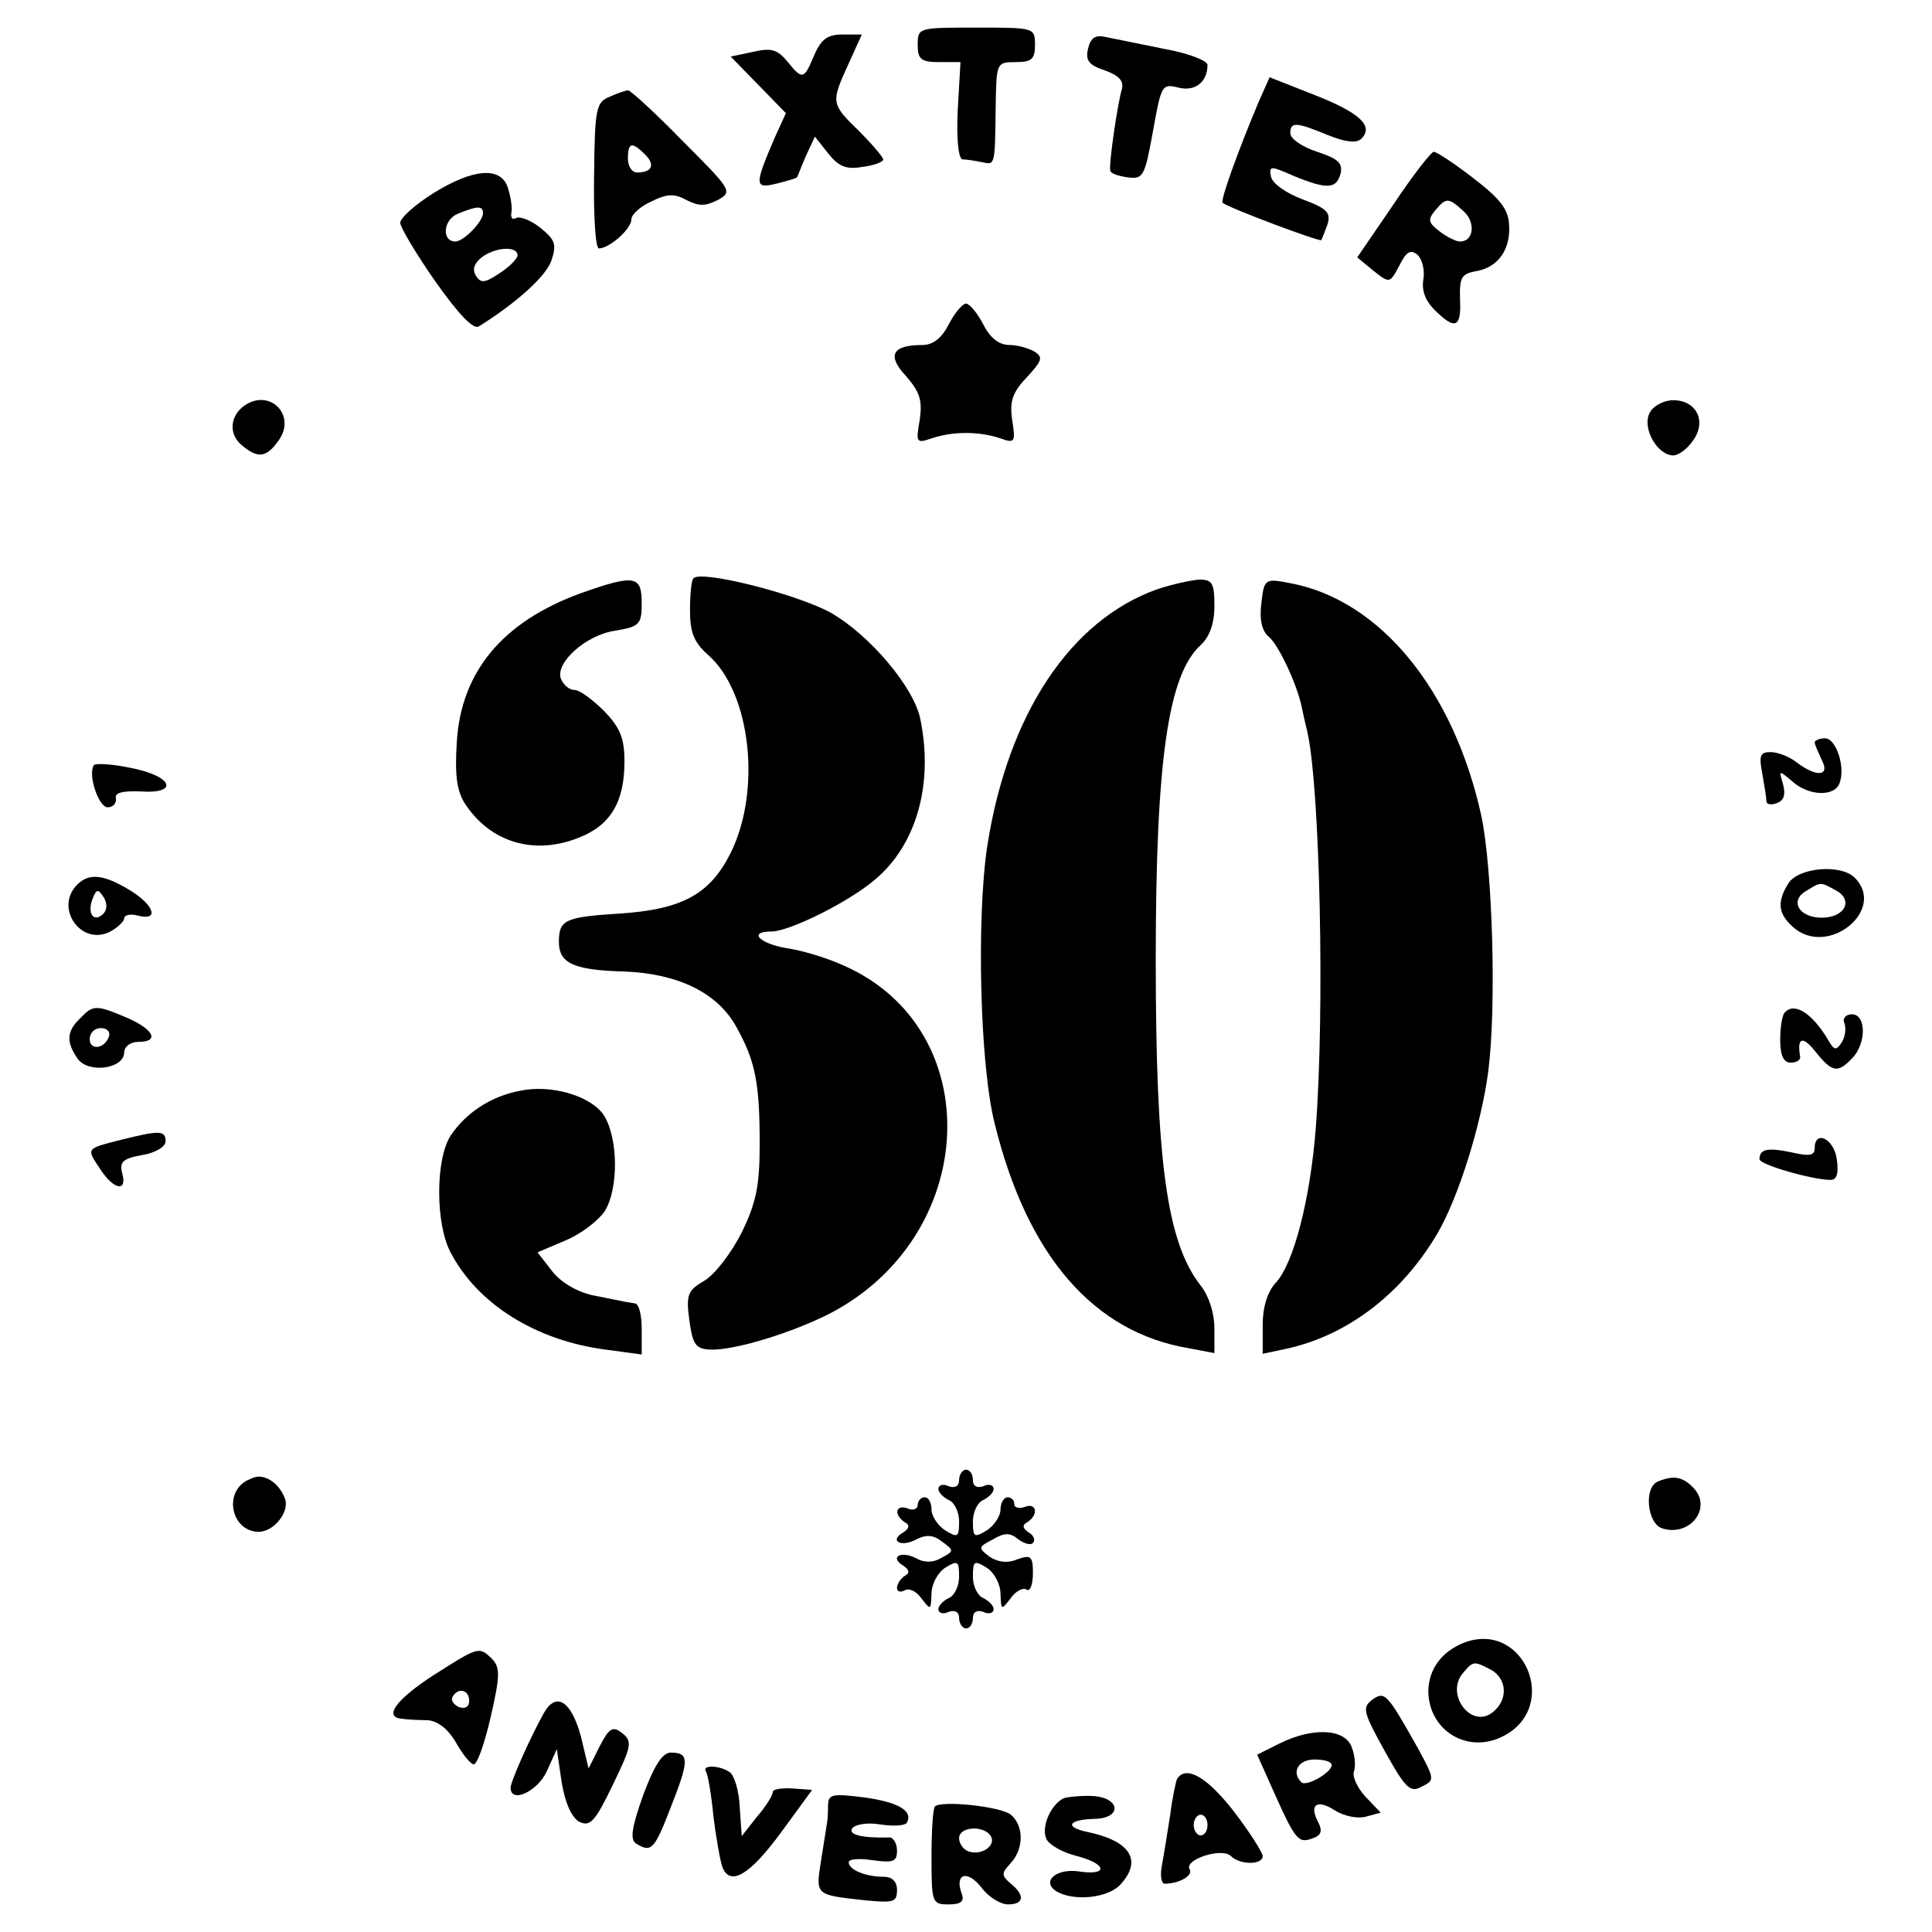 <?xml version="1.0" standalone="no"?>
<!DOCTYPE svg PUBLIC "-//W3C//DTD SVG 20010904//EN"
 "http://www.w3.org/TR/2001/REC-SVG-20010904/DTD/svg10.dtd">
<svg version="1.0" xmlns="http://www.w3.org/2000/svg"
 width="280pt" height="280pt" viewBox="0 0 280 280"
 preserveAspectRatio="xMidYMid meet">
<g transform="translate(0,280) scale(0.1,-0.1)"
fill="#000000" stroke="none">
<path d="M1330 2735 c0 -21 5 -25 31 -25 l31 0 -4 -70 c-2 -42 1 -70 7 -71 6
0 18 -2 28 -4 19 -4 19 -7 20 80 1 64 1 65 29 65 23 0 28 4 28 25 0 25 -1 25
-85 25 -84 0 -85 0 -85 -25z"/>
<path d="M1180 2720 c-15 -36 -17 -36 -39 -9 -14 17 -23 20 -49 14 l-33 -7 40
-41 40 -41 -16 -35 c-30 -70 -30 -75 3 -67 16 4 29 8 29 9 1 1 6 15 13 31 l13
28 19 -24 c15 -19 26 -24 49 -20 17 2 31 7 31 11 0 3 -16 22 -35 41 -41 40
-41 41 -15 98 l19 42 -28 0 c-22 0 -31 -7 -41 -30z"/>
<path d="M1577 2730 c-4 -17 0 -24 24 -32 20 -7 28 -15 25 -27 -6 -19 -19
-107 -17 -118 0 -4 11 -8 25 -10 23 -3 25 1 37 67 12 67 13 69 37 63 24 -6 42
8 42 33 0 6 -28 17 -62 23 -35 7 -73 15 -84 17 -16 4 -23 0 -27 -16z"/>
<path d="M1824 2652 c-29 -69 -56 -143 -52 -146 8 -7 141 -57 143 -54 1 2 5
12 9 23 5 17 -1 23 -36 36 -24 9 -44 23 -46 33 -3 16 -1 16 33 1 49 -20 62
-19 68 4 3 15 -4 21 -34 31 -22 7 -39 19 -39 27 0 17 9 16 55 -3 25 -10 41
-12 48 -5 18 18 -1 37 -67 63 l-66 26 -16 -36z"/>
<path d="M884 2660 c-20 -8 -22 -16 -23 -114 -1 -58 2 -106 7 -106 15 0 47 28
47 42 0 7 13 19 29 26 22 11 33 12 51 2 18 -9 27 -9 45 0 22 12 21 14 -51 86
-40 41 -76 74 -79 73 -3 0 -15 -4 -26 -9z m51 -84 c15 -15 10 -26 -12 -26 -7
0 -13 9 -13 20 0 24 6 25 25 6z"/>
<path d="M2019 2503 l-52 -76 23 -19 c24 -19 24 -19 38 7 10 20 16 24 26 16 7
-6 11 -22 9 -35 -3 -16 2 -31 16 -45 30 -30 39 -26 37 15 -1 32 2 37 23 41 32
5 51 32 48 68 -1 22 -14 38 -52 67 -27 21 -53 38 -57 38 -4 0 -31 -35 -59 -77z
m102 -9 c18 -16 15 -44 -5 -44 -6 0 -20 7 -30 15 -16 12 -17 17 -6 30 16 19
19 19 41 -1z"/>
<path d="M628 2520 c-27 -17 -48 -36 -48 -43 0 -6 23 -45 51 -85 34 -48 55
-70 63 -65 53 33 97 72 105 95 8 24 6 30 -16 48 -14 11 -30 17 -35 14 -5 -3
-8 0 -7 7 2 8 -1 24 -5 37 -10 31 -50 28 -108 -8z m72 -29 c0 -12 -28 -41 -40
-41 -20 0 -18 31 3 40 29 12 37 12 37 1z m50 -61 c0 -5 -12 -17 -26 -26 -21
-14 -27 -15 -34 -4 -6 9 -3 18 8 27 20 15 52 17 52 3z"/>
<path d="M1375 2330 c-10 -20 -23 -30 -38 -30 -44 0 -52 -15 -24 -45 20 -23
24 -35 20 -63 -6 -34 -5 -35 18 -27 31 10 67 10 98 0 22 -8 23 -6 18 26 -4 27
0 40 21 62 22 24 24 29 12 37 -8 5 -25 10 -37 10 -15 0 -28 10 -38 30 -9 17
-20 30 -25 30 -5 0 -16 -13 -25 -30z"/>
<path d="M354 2212 c-20 -14 -23 -40 -5 -56 24 -21 37 -20 55 6 26 36 -13 76
-50 50z"/>
<path d="M2391 2202 c-12 -22 11 -62 34 -62 8 0 21 10 29 22 20 28 4 58 -29
58 -13 0 -29 -8 -34 -18z"/>
<path d="M1005 1962 c-3 -3 -5 -24 -5 -47 0 -32 6 -46 26 -64 62 -54 78 -196
33 -287 -30 -60 -70 -82 -161 -88 -79 -5 -88 -9 -88 -41 0 -31 21 -41 95 -43
78 -3 135 -31 162 -80 28 -50 34 -82 34 -170 0 -60 -5 -85 -26 -128 -15 -30
-39 -61 -54 -70 -24 -14 -27 -20 -22 -57 5 -36 9 -42 31 -43 35 -1 116 24 170
51 220 112 233 414 22 506 -24 11 -61 22 -83 25 -39 7 -55 24 -21 24 26 0 113
43 151 76 59 50 84 137 65 231 -9 47 -74 123 -130 155 -49 27 -187 62 -199 50z"/>
<path d="M841 1940 c-112 -41 -173 -113 -179 -216 -3 -48 0 -70 12 -89 37 -56
100 -75 165 -49 46 18 66 52 66 110 0 34 -6 49 -29 73 -17 17 -36 31 -43 31
-8 0 -16 7 -20 16 -9 23 36 64 79 70 35 6 38 9 38 40 0 40 -10 42 -89 14z"/>
<path d="M1677 1946 c-126 -45 -216 -181 -246 -371 -16 -104 -11 -321 11 -405
47 -190 143 -301 281 -324 l37 -7 0 36 c0 22 -8 47 -20 62 -49 63 -65 179 -65
473 0 288 18 412 65 455 13 12 20 31 20 57 0 33 -3 38 -22 38 -13 -1 -40 -7
-61 -14z"/>
<path d="M1828 1925 c-3 -23 1 -40 11 -48 14 -12 39 -65 47 -99 2 -10 6 -28 9
-40 18 -83 25 -402 12 -572 -8 -104 -32 -197 -58 -225 -12 -13 -19 -35 -19
-61 l0 -42 33 7 c89 19 168 79 220 167 31 53 64 159 74 236 12 95 6 292 -10
369 -40 183 -147 314 -278 338 -36 7 -37 6 -41 -30z"/>
<path d="M2630 1724 c0 -3 5 -14 10 -25 13 -24 -7 -26 -36 -4 -10 8 -27 15
-38 15 -15 0 -17 -5 -12 -31 3 -17 6 -35 6 -40 0 -5 7 -6 15 -3 11 4 13 13 9
28 -6 20 -6 20 13 4 24 -22 62 -23 69 -3 9 23 -5 65 -21 65 -8 0 -15 -3 -15
-6z"/>
<path d="M136 1691 c-9 -14 7 -61 20 -61 8 0 13 6 12 13 -2 8 9 11 35 10 57
-4 48 22 -13 34 -28 6 -52 7 -54 4z"/>
<path d="M2592 1520 c-17 -27 -15 -44 6 -63 50 -46 137 24 90 71 -20 20 -81
15 -96 -8z m68 -10 c27 -14 14 -40 -20 -40 -33 0 -47 25 -22 39 21 13 20 13
42 1z"/>
<path d="M112 1518 c-34 -34 6 -90 48 -68 11 6 20 15 20 19 0 5 9 7 20 4 31
-8 24 15 -12 37 -38 23 -59 25 -76 8z m38 -42 c-14 -14 -24 0 -16 21 6 15 8
15 16 3 6 -9 5 -19 0 -24z"/>
<path d="M116 1324 c-20 -19 -20 -35 -3 -59 16 -21 67 -14 67 10 0 8 9 15 20
15 32 0 23 18 -16 35 -45 19 -49 19 -68 -1z m42 -26 c-6 -18 -28 -21 -28 -4 0
9 7 16 16 16 9 0 14 -5 12 -12z"/>
<path d="M2587 1333 c-4 -3 -7 -21 -7 -40 0 -23 5 -33 15 -33 8 0 14 3 14 8
-5 28 3 32 22 8 24 -30 32 -32 53 -10 21 21 21 64 0 64 -9 0 -14 -6 -11 -13 3
-8 1 -20 -4 -28 -8 -12 -11 -11 -19 3 -23 39 -49 56 -63 41z"/>
<path d="M753 1219 c-42 -8 -78 -32 -100 -65 -22 -34 -22 -128 0 -169 39 -75
124 -128 225 -141 l52 -7 0 37 c0 20 -4 37 -10 37 -5 1 -13 2 -17 3 -5 1 -25
5 -45 9 -22 5 -46 19 -58 35 l-21 27 40 17 c22 9 47 28 57 42 21 33 20 107 -1
140 -19 28 -77 45 -122 35z"/>
<path d="M175 1148 c-51 -13 -50 -12 -30 -42 20 -31 40 -34 32 -6 -4 16 1 21
29 26 19 3 34 12 34 20 0 16 -9 16 -65 2z"/>
<path d="M2630 1136 c0 -11 -8 -12 -34 -6 -34 7 -46 5 -46 -10 0 -8 77 -30
103 -30 9 0 12 9 9 30 -4 30 -32 43 -32 16z"/>
<path d="M1390 655 c0 -9 -6 -12 -15 -9 -8 4 -15 2 -15 -4 0 -5 7 -12 15 -16
8 -3 15 -17 15 -31 0 -23 -2 -24 -20 -13 -11 7 -20 21 -20 30 0 10 -4 18 -10
18 -5 0 -10 -5 -10 -11 0 -6 -7 -9 -15 -5 -17 6 -20 -9 -4 -20 8 -4 7 -9 -2
-15 -21 -12 -3 -22 19 -10 14 7 24 7 37 -3 18 -13 18 -14 -1 -24 -12 -7 -25
-7 -37 0 -22 11 -38 1 -18 -11 9 -6 10 -11 2 -15 -6 -4 -11 -12 -11 -17 0 -6
5 -7 11 -4 6 4 17 -1 24 -11 14 -18 14 -18 15 6 0 14 9 31 20 38 18 11 20 10
20 -13 0 -14 -7 -28 -15 -31 -8 -4 -15 -11 -15 -16 0 -6 7 -8 15 -4 9 3 15 0
15 -9 0 -8 5 -15 10 -15 6 0 10 7 10 15 0 9 6 12 15 9 8 -4 15 -2 15 4 0 5 -7
12 -15 16 -8 3 -15 17 -15 31 0 23 2 24 20 13 11 -7 20 -24 20 -38 1 -24 1
-24 15 -6 7 10 18 16 23 12 5 -3 9 8 9 24 0 25 -3 27 -23 20 -14 -6 -28 -4
-40 4 -17 13 -16 14 5 25 17 10 25 10 37 0 8 -6 18 -9 21 -5 4 4 1 11 -6 15
-9 6 -10 11 -2 15 17 11 13 29 -4 22 -8 -3 -15 -1 -15 4 0 6 -4 10 -10 10 -5
0 -10 -8 -10 -18 0 -9 -9 -23 -20 -30 -18 -11 -20 -10 -20 13 0 14 7 28 15 31
8 4 15 11 15 16 0 6 -7 8 -15 4 -9 -3 -15 0 -15 9 0 8 -4 15 -10 15 -5 0 -10
-7 -10 -15z"/>
<path d="M354 652 c-30 -21 -16 -72 21 -72 22 0 45 29 38 48 -7 19 -23 32 -38
32 -5 0 -15 -4 -21 -8z"/>
<path d="M2403 653 c-21 -8 -16 -61 6 -68 41 -13 74 31 44 60 -15 15 -28 17
-50 8z"/>
<path d="M2121 419 c-32 -13 -50 -38 -51 -69 0 -58 57 -93 109 -66 83 43 29
169 -58 135z m40 -39 c23 -13 25 -43 3 -61 -31 -26 -70 25 -44 56 15 18 16 18
41 5z"/>
<path d="M628 372 c-54 -35 -73 -61 -45 -63 6 -1 23 -2 36 -2 16 -1 30 -13 41
-31 9 -16 20 -31 26 -33 5 -2 16 29 25 68 14 61 14 72 2 85 -19 18 -19 18 -85
-24z m52 -37 c0 -9 -6 -12 -15 -9 -8 4 -12 10 -9 15 8 14 24 10 24 -6z"/>
<path d="M1988 336 c-14 -11 -12 -18 19 -74 30 -54 37 -61 54 -51 19 9 18 11
-7 57 -44 78 -47 82 -66 68z"/>
<path d="M788 317 c-20 -36 -48 -99 -48 -108 0 -23 38 -6 52 23 l15 33 7 -48
c5 -30 14 -50 25 -57 16 -8 23 -1 49 53 27 56 29 63 14 75 -14 11 -19 8 -33
-19 l-16 -32 -11 46 c-14 52 -36 66 -54 34z"/>
<path d="M1854 273 l-32 -16 25 -56 c31 -69 35 -73 56 -65 12 4 14 11 7 24
-13 25 -1 33 25 16 13 -8 32 -12 44 -9 l22 6 -22 23 c-12 13 -19 29 -17 36 3
7 2 23 -3 36 -10 27 -57 29 -105 5z m76 -31 c0 -11 -37 -32 -44 -25 -15 15 -4
33 19 33 14 0 25 -3 25 -8z"/>
<path d="M932 198 c-17 -48 -19 -64 -10 -70 22 -13 26 -10 51 55 26 66 26 77
-1 77 -12 0 -24 -19 -40 -62z"/>
<path d="M1023 233 c3 -5 8 -34 11 -66 4 -32 10 -65 13 -73 11 -28 39 -12 84
49 l46 63 -28 2 c-16 1 -29 -1 -29 -5 0 -5 -10 -21 -23 -36 l-22 -28 -3 43
c-1 23 -8 46 -15 50 -15 10 -40 10 -34 1z"/>
<path d="M1706 222 c-2 -4 -7 -28 -10 -52 -4 -25 -9 -57 -12 -73 -3 -15 -1
-27 4 -27 21 0 42 12 36 21 -8 14 47 32 60 19 13 -13 46 -13 46 0 0 5 -19 35
-42 65 -39 50 -69 67 -82 47z m44 -67 c0 -8 -4 -15 -10 -15 -5 0 -10 7 -10 15
0 8 5 15 10 15 6 0 10 -7 10 -15z"/>
<path d="M1200 181 c0 -12 -1 -23 -2 -26 0 -2 -4 -25 -8 -51 -8 -51 -9 -50 63
-58 42 -4 47 -3 47 15 0 12 -7 19 -19 19 -26 0 -51 10 -51 21 0 5 16 6 35 3
30 -4 35 -2 35 14 0 11 -6 20 -12 19 -38 -1 -59 4 -53 13 4 6 22 9 40 6 19 -3
36 -2 39 2 10 17 -11 30 -61 37 -49 6 -53 5 -53 -14z"/>
<path d="M1542 194 c-18 -8 -33 -40 -26 -58 3 -9 24 -21 45 -26 45 -12 45 -29
1 -22 -32 4 -53 -15 -31 -29 25 -15 75 -10 93 10 32 35 14 63 -48 76 -34 7
-28 18 11 19 39 1 37 30 -2 33 -16 1 -36 -1 -43 -3z"/>
<path d="M1355 182 c-3 -3 -5 -36 -5 -74 0 -66 1 -68 25 -68 17 0 23 4 19 15
-11 29 7 36 28 10 10 -14 28 -25 39 -25 23 0 25 13 4 30 -14 12 -14 15 0 30
19 21 19 54 0 70 -15 12 -100 21 -110 12z m81 -43 c8 -14 -14 -29 -33 -22 -7
3 -13 11 -13 19 0 17 36 19 46 3z"/>
</g>
</svg>
